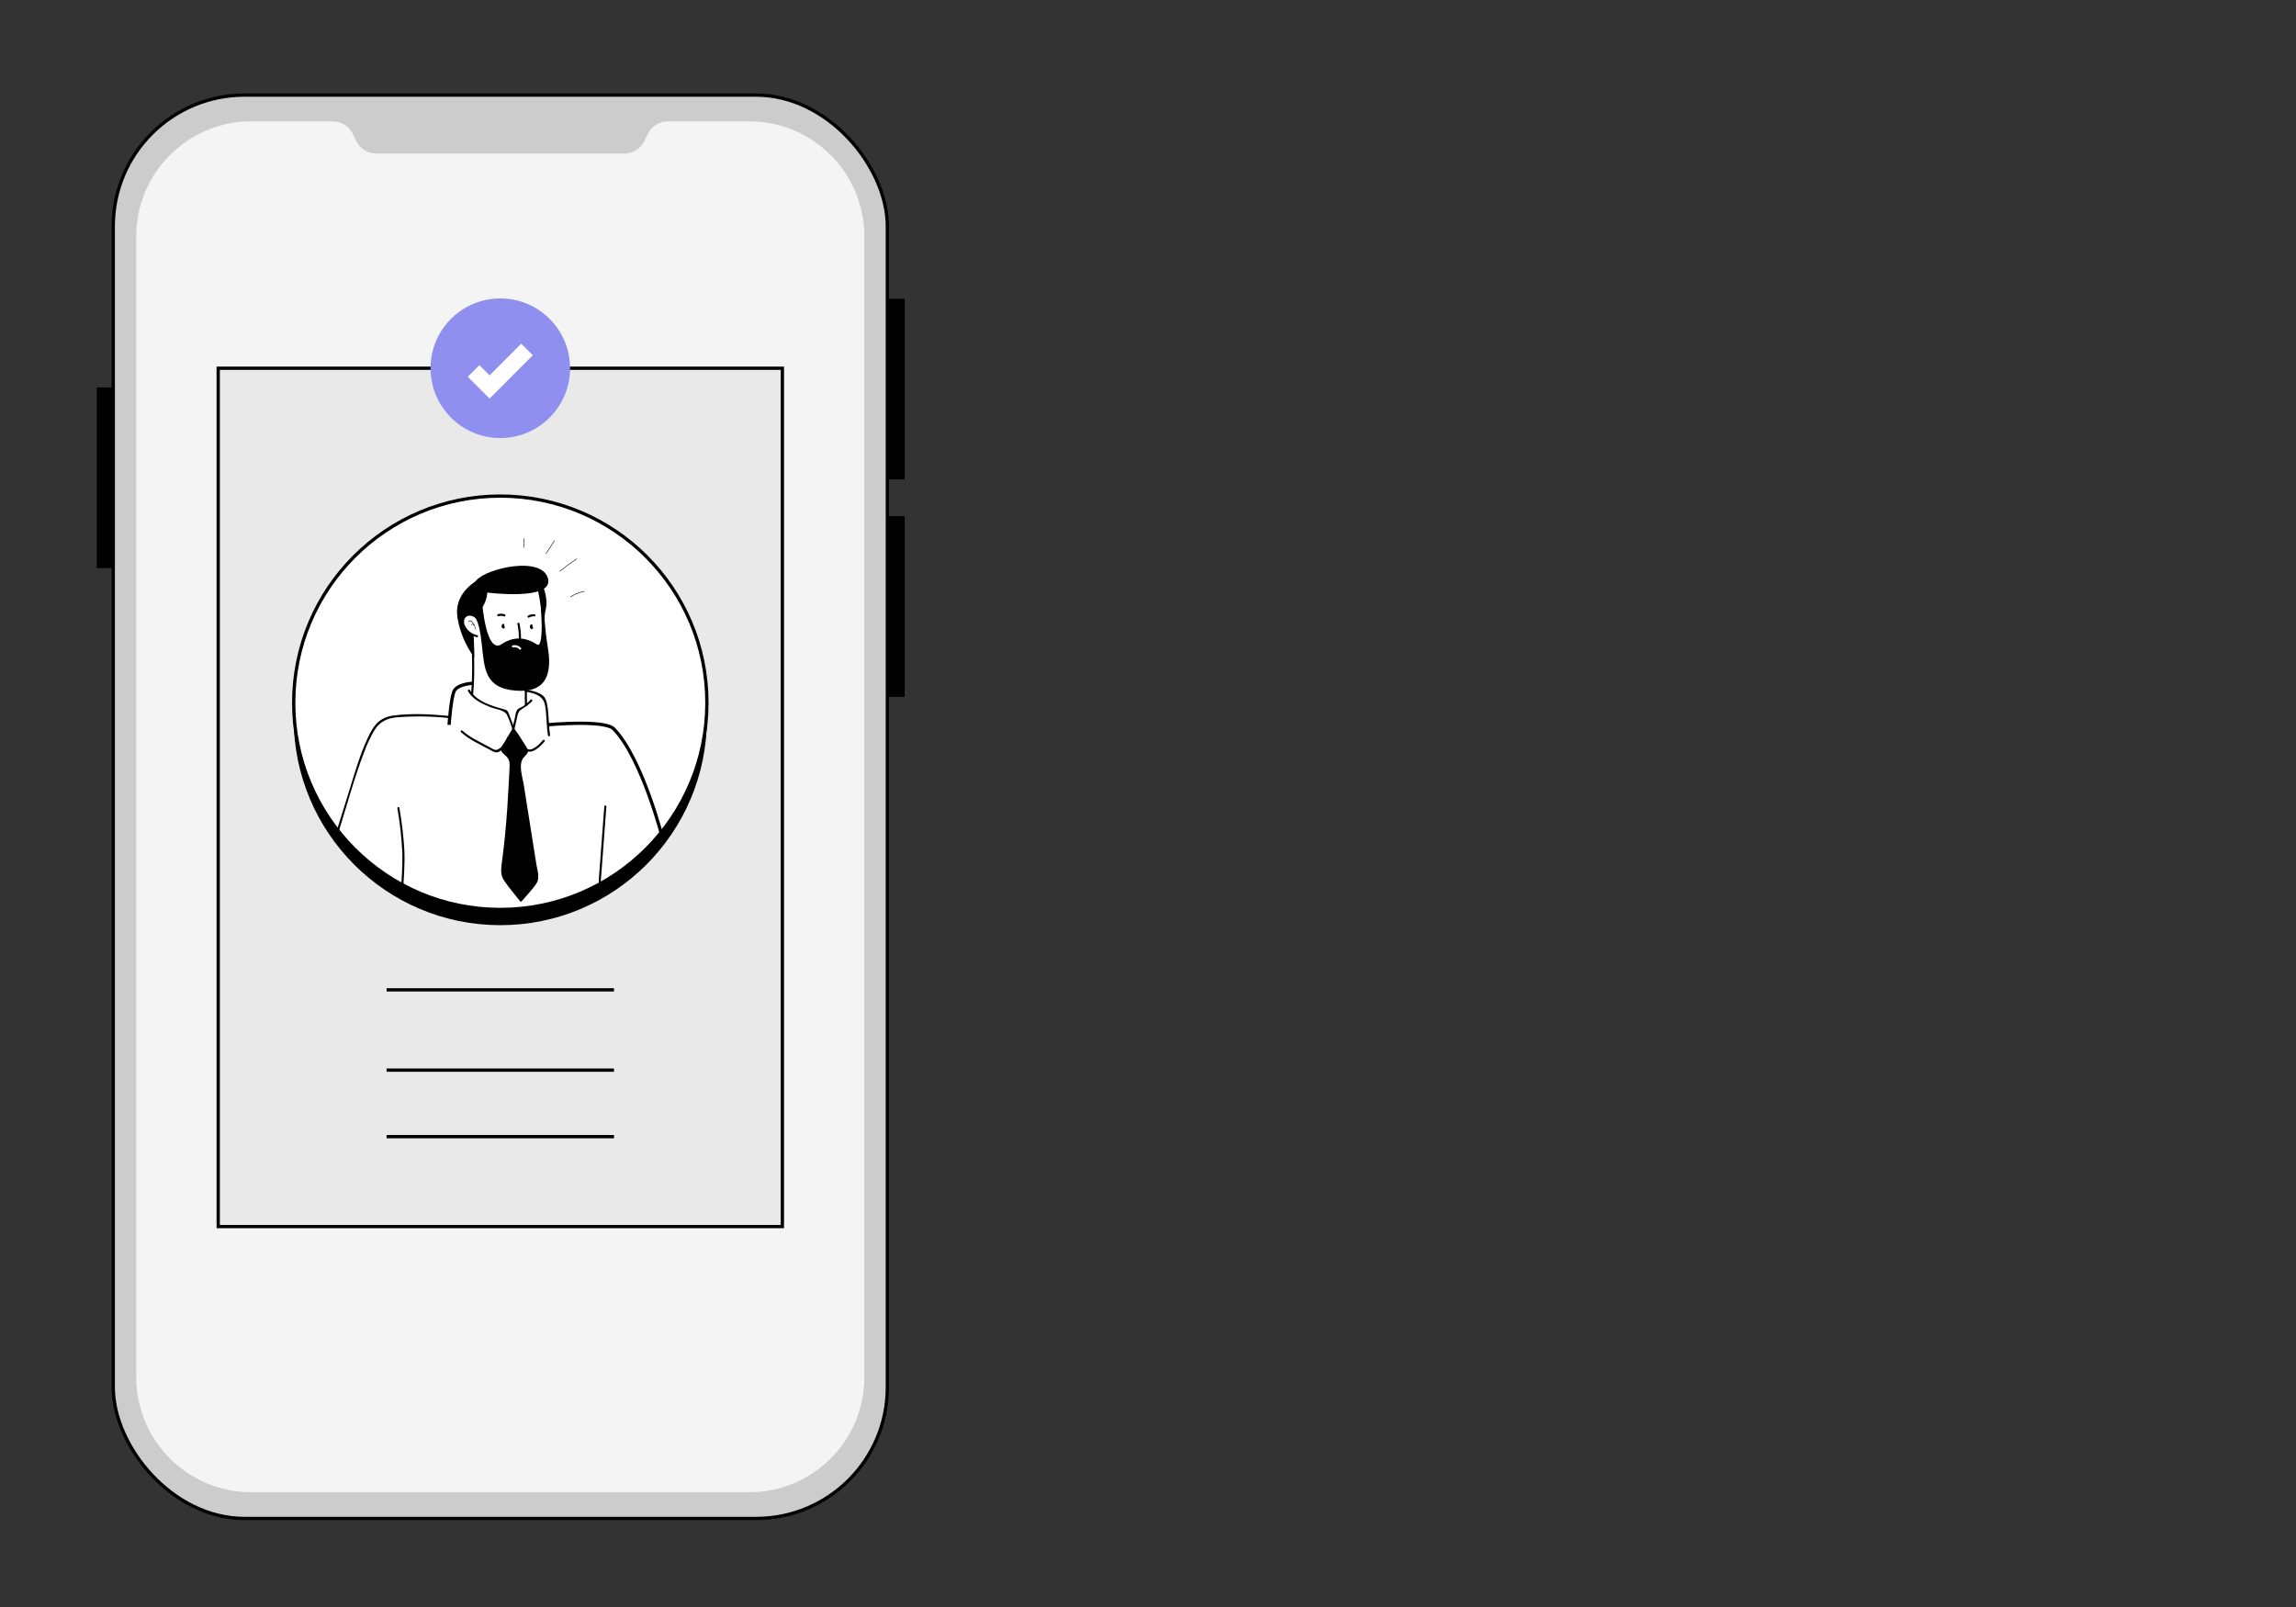 <?xml version="1.0" encoding="UTF-8"?>
<svg width="700px" height="490px" viewBox="0 0 700 490" version="1.1" xmlns="http://www.w3.org/2000/svg" xmlns:xlink="http://www.w3.org/1999/xlink">
    <rect x="0" y="0" width="700" height="490" fill="#333333" stroke="none"/>
    <title>credential</title>
    <g id="credential" stroke="none" stroke-width="1" fill="none" fill-rule="evenodd">
        <g id="Group-3" transform="translate(30, 29)">
            <rect id="Rectangle" fill="#CCCCCC" fill-rule="nonzero" x="4.531" y="0" width="236" height="434" rx="40"></rect>
            <rect id="Rectangle" stroke="#000000" x="4.531" y="0" width="236" height="434" rx="40"></rect>
            <path d="M198.444,8 L173.684,8 C171.002,8 168.563,9.556 167.434,11.992 L166.575,13.834 C165.443,16.267 163.005,17.824 160.324,17.825 L84.738,17.825 C82.057,17.824 79.619,16.267 78.488,13.834 L77.629,11.992 C76.501,9.555 74.061,8 71.378,8 L46.619,8 C27.243,8 11.535,23.721 11.531,43.117 L11.531,390.883 C11.535,410.279 27.243,426 46.619,426 L198.444,426 C217.819,426 233.528,410.279 233.531,390.883 L233.531,43.117 C233.528,23.721 217.819,8 198.444,8 L198.444,8 Z" id="Path" fill="#F4F4F4" fill-rule="nonzero"></path>
            <g id="Group" transform="translate(0, 62.579)" fill="#000000" fill-rule="nonzero" stroke="#000000">
                <polygon id="Path" points="241.08 0 245.319 0 245.319 54.096 241.08 54.096"></polygon>
                <polygon id="Path" points="241.08 66.325 245.319 66.325 245.319 120.421 241.08 120.421"></polygon>
                <polygon id="Path" points="0 27.051 4.239 27.051 4.239 81.147 0 81.147"></polygon>
            </g>
            <g id="Group-2" transform="translate(36.531, 62)">
                <polygon id="Path" fill="#E9E9E9" fill-rule="nonzero" points="0 21.282 172 21.282 172 282.346 0 282.346"></polygon>
                <ellipse id="Oval" fill="#000000" fill-rule="nonzero" cx="86" cy="128.075" rx="62.988" ry="63.025"></ellipse>
                <ellipse id="Oval" fill="#FFFFFF" fill-rule="nonzero" cx="86" cy="123.285" rx="62.988" ry="63.025"></ellipse>
                <g id="Group" transform="translate(0, 21.282)" stroke="#000000">
                    <polygon id="Path" points="0 0 172 0 172 261.718 0 261.718"></polygon>
                    <ellipse id="Oval" cx="86" cy="102.004" rx="62.988" ry="63.025"></ellipse>
                    <line x1="51.337" y1="189.539" x2="120.663" y2="189.539" id="Path"></line>
                    <line x1="51.337" y1="234.301" x2="120.663" y2="234.301" id="Path"></line>
                    <line x1="51.337" y1="214.018" x2="120.663" y2="214.018" id="Path"></line>
                </g>
                <path d="M97.529,89.282 C98.251,92.527 98.627,95.839 98.65,99.163 C98.839,102.116 98.839,105.078 98.65,108.031 C98.362,110.878 97.234,113.59 94.549,114.943 C91.454,116.501 87.775,115.796 85.026,113.86 C84.693,113.622 84.385,114.18 84.706,114.417 C89.582,117.842 96.939,116.816 98.804,110.57 C99.727,107.492 99.361,104.062 99.31,100.894 C99.348,96.94 98.946,92.994 98.112,89.128 C98.016,88.731 97.4,88.897 97.471,89.301 L97.529,89.282 Z" id="Path" fill="#000000" fill-rule="nonzero"></path>
                <path d="M86.679,99.304 C86.483,99.476 86.38,99.732 86.404,99.993 C86.429,100.253 86.576,100.486 86.801,100.619 C86.899,100.668 87.013,100.673 87.115,100.634 C87.218,100.595 87.299,100.515 87.339,100.413 C87.442,100.157 87.237,99.881 87.128,99.663 C86.942,99.298 86.391,99.618 86.57,99.99 L86.66,100.163 C86.66,100.272 86.711,100.279 86.743,100.163 L86.936,100.016 L86.878,100.016 L87.121,100.048 C86.974,99.977 87.038,99.811 87.121,99.74 C87.442,99.484 86.987,99.035 86.666,99.285 L86.679,99.304 Z" id="Path" fill="#000000" fill-rule="nonzero"></path>
                <path d="M95.299,99.477 C95.104,99.651 95.004,99.906 95.028,100.165 C95.052,100.425 95.198,100.657 95.42,100.792 C95.519,100.841 95.634,100.847 95.737,100.808 C95.841,100.769 95.923,100.689 95.965,100.587 C96.061,100.33 95.856,100.054 95.747,99.836 C95.568,99.471 95.01,99.791 95.196,100.163 L95.279,100.336 C95.311,100.446 95.337,100.446 95.363,100.336 L95.555,100.189 L95.497,100.189 L95.747,100.221 C95.6,100.144 95.664,99.984 95.747,99.913 C96.074,99.657 95.619,99.208 95.292,99.458 L95.299,99.477 Z" id="Path" fill="#000000" fill-rule="nonzero"></path>
                <path d="M78.944,102.696 C77.212,102.329 75.773,101.129 75.099,99.49 C74.657,98.208 75.131,96.791 76.663,96.72 C77.787,96.76 78.772,97.485 79.143,98.548 C79.31,98.926 79.867,98.599 79.694,98.227 C78.791,96.226 75.42,94.912 74.42,97.586 C73.42,100.26 76.548,102.715 78.797,103.299 C78.974,103.345 79.155,103.239 79.201,103.062 C79.247,102.885 79.141,102.704 78.964,102.658 L78.944,102.696 Z" id="Path" fill="#000000" fill-rule="nonzero"></path>
                <path d="M76.336,98.567 C76.932,97.996 77.573,98.919 77.836,99.368 C78.106,99.836 78.302,100.342 78.419,100.869 C78.419,100.971 78.592,100.926 78.573,100.824 C78.413,100.118 77.368,97.361 76.227,98.451 C76.15,98.522 76.266,98.637 76.336,98.567 L76.336,98.567 Z" id="Path" fill="#000000" fill-rule="nonzero"></path>
                <path d="M77.297,99.593 C77.458,99.24 77.855,99.522 78.009,99.715 C78.073,99.798 78.182,99.682 78.124,99.606 C77.9,99.323 77.362,99.054 77.163,99.516 C77.118,99.606 77.259,99.689 77.297,99.593 L77.297,99.593 Z" id="Path" fill="#000000" fill-rule="nonzero"></path>
                <path d="M77.221,103.395 C77.394,109.198 77.618,115.001 77.067,120.797 C77.028,121.208 77.669,121.201 77.708,120.797 C78.259,115.027 78.034,109.198 77.861,103.395 C77.861,103.218 77.718,103.074 77.541,103.074 C77.364,103.074 77.221,103.218 77.221,103.395 Z" id="Path" fill="#000000" fill-rule="nonzero"></path>
                <path d="M93.581,115.726 C93.479,118.515 93.414,121.317 93.517,124.113 C93.517,124.523 94.158,124.523 94.158,124.113 C94.055,121.317 94.119,118.515 94.222,115.726 C94.222,115.548 94.078,115.405 93.901,115.405 C93.725,115.405 93.581,115.548 93.581,115.726 Z" id="Path" fill="#000000" fill-rule="nonzero"></path>
                <path d="M87.275,115.418 C88.889,116.308 90.566,117.077 92.293,117.72 C92.797,117.855 93.275,118.072 93.709,118.361 C93.786,117.506 93.844,116.634 93.882,115.745 C92.206,116.311 90.398,116.363 88.692,115.892 C88.23,115.738 89.48,116.437 87.48,115.527" id="Path" fill="#000000" fill-rule="nonzero"></path>
                <path d="M87.083,115.713 C88.172,116.277 89.268,116.848 90.39,117.335 C91.466,117.69 92.512,118.132 93.517,118.656 C93.617,118.712 93.739,118.712 93.838,118.656 C93.938,118.599 94.001,118.495 94.004,118.38 C94.081,117.525 94.139,116.653 94.177,115.764 C94.174,115.664 94.126,115.571 94.046,115.511 C93.966,115.451 93.864,115.431 93.767,115.456 C92.717,115.77 91.626,115.926 90.531,115.918 C89.89,115.918 89.185,115.533 88.557,115.572 C88.457,115.575 88.363,115.623 88.303,115.702 C88.242,115.782 88.22,115.885 88.243,115.982 C88.243,116.117 88.352,116.36 88.313,116.02 L88.634,115.7 C88.352,115.7 87.871,115.386 87.621,115.27 C87.243,115.104 86.916,115.655 87.294,115.822 C87.702,116.082 88.157,116.259 88.634,116.341 C88.811,116.341 88.954,116.198 88.954,116.02 C88.954,115.95 88.826,115.565 88.865,115.809 L88.557,116.213 C88.906,116.274 89.25,116.358 89.589,116.463 C90.059,116.54 90.535,116.572 91.011,116.559 C92.003,116.511 92.985,116.35 93.94,116.078 L93.536,115.764 C93.498,116.619 93.44,117.491 93.363,118.38 L93.844,118.098 C92.837,117.579 91.792,117.139 90.717,116.784 C89.589,116.296 88.499,115.726 87.41,115.161 C87.045,114.969 86.718,115.527 87.083,115.713 L87.083,115.713 Z" id="Path" fill="#000000" fill-rule="nonzero"></path>
                <path d="M91.229,99.259 C91.516,100.723 91.667,102.211 91.678,103.703 C91.678,103.88 91.821,104.023 91.998,104.023 C92.175,104.023 92.319,103.88 92.319,103.703 C92.308,102.154 92.15,100.611 91.844,99.093 C91.768,98.689 91.152,98.855 91.204,99.259 L91.229,99.259 Z" id="Path" fill="#000000" fill-rule="nonzero"></path>
                <path d="M85.487,96.887 C86.045,96.729 86.638,96.756 87.179,96.964 C87.57,97.105 87.737,96.489 87.352,96.323 C86.699,96.08 85.984,96.053 85.314,96.246 C85.137,96.293 85.033,96.476 85.08,96.653 C85.128,96.83 85.31,96.935 85.487,96.887 L85.487,96.887 Z" id="Path" fill="#000000" fill-rule="nonzero"></path>
                <path d="M94.754,97.304 C95.257,97.01 95.841,96.884 96.42,96.944 C96.83,96.989 96.824,96.348 96.42,96.303 C95.727,96.237 95.031,96.395 94.433,96.752 C94.3,96.849 94.262,97.03 94.345,97.173 C94.427,97.315 94.604,97.371 94.754,97.304 L94.754,97.304 Z" id="Path" fill="#000000" fill-rule="nonzero"></path>
                <path d="M98.413,93.341 C98.413,93.341 99.393,106.947 97.215,105.524 C95.036,104.1 91.056,102.279 86.385,105.421 C81.713,108.563 80.514,93.238 80.514,93.238 L76.073,96.297 L77.714,96.605 C77.714,96.605 79.38,96.893 80.277,104.754 C81.175,112.616 80.982,118.861 90.787,119.592 C100.034,120.297 101.752,114.462 100.553,106.864 C99.355,99.266 99.406,95.604 99.067,92.443" id="Path" fill="#000000" fill-rule="nonzero"></path>
                <path d="M76.138,119.727 C77.592,122.247 80.29,123.542 82.892,124.587 C84.436,125.228 87.224,125.433 88.019,126.94 C88.687,128.362 89.24,129.835 89.672,131.345 C89.8,131.737 90.415,131.57 90.313,131.172 C89.826,129.678 89.166,128.248 88.653,126.767 C88.262,125.639 87.967,125.485 86.801,125.183 C83.257,124.234 78.675,122.785 76.721,119.412 C76.629,119.264 76.435,119.216 76.285,119.305 C76.134,119.394 76.083,119.588 76.17,119.74 L76.138,119.727 Z" id="Path" fill="#000000" fill-rule="nonzero"></path>
                <path d="M95.234,122.349 C94.513,123.183 93.668,123.901 92.729,124.478 C92.229,124.779 91.505,124.972 91.146,125.453 C90.691,126.094 90.627,127.126 90.46,127.832 L89.659,131.172 C89.563,131.576 90.185,131.743 90.3,131.345 L90.941,128.556 C91.191,127.505 91.261,126.184 92.19,125.485 C93.434,124.561 94.619,123.997 95.677,122.804 C95.952,122.497 95.497,122.041 95.228,122.349 L95.234,122.349 Z" id="Path" fill="#000000" fill-rule="nonzero"></path>
                <path d="M89.986,131.333 C90.819,132.346 91.473,133.628 92.216,134.725 C92.857,135.661 93.498,136.597 94.1,137.572 C94.323,137.937 94.281,138.405 93.998,138.726 C93.222,139.572 92.351,139.873 92.133,140.906 C91.947,142.156 91.993,143.43 92.267,144.663 C93.912,155.03 95.557,165.4 97.202,175.775 C97.323,176.302 97.323,176.85 97.202,177.378 C97.03,177.837 96.766,178.256 96.426,178.609 L92.287,183.578 L87.999,178.077 C87.499,177.503 87.092,176.854 86.795,176.153 C86.365,174.999 86.551,173.717 86.724,172.492 C88.198,162.2 88.704,151.787 89.217,141.4 C89.258,141.121 89.211,140.836 89.082,140.585 C88.313,139.661 87.485,138.787 86.602,137.969 C86,137.405 87.179,136.167 87.455,135.68 C88.301,134.218 89.134,132.769 89.986,131.333 L89.986,131.333 Z" id="Path" fill="#000000" fill-rule="nonzero"></path>
                <path d="M89.762,131.557 C90.806,132.904 91.633,134.417 92.581,135.821 C93.222,136.796 94.126,137.745 93.267,138.976 C92.908,139.502 92.287,139.739 91.985,140.342 C91.511,141.303 91.671,142.611 91.793,143.631 C92.011,145.458 92.357,147.279 92.645,149.1 C93.863,156.795 95.083,164.47 96.305,172.126 L96.747,174.922 C96.888,175.794 97.144,176.846 96.747,177.66 C96.489,178.084 96.186,178.48 95.843,178.84 C95.286,179.519 94.709,180.193 94.145,180.866 C93.748,181.347 92.78,182.944 92.139,182.854 C91.774,182.802 90.858,181.187 90.582,180.853 L88.826,178.603 C88.232,177.926 87.71,177.189 87.269,176.403 C86.692,175.198 86.884,173.838 87.051,172.556 C88.057,165.099 88.685,157.616 89.108,150.114 C89.23,147.933 89.339,145.753 89.448,143.567 C89.512,142.336 89.851,141.06 89.076,140.034 C88.301,139.008 86.32,137.969 87.275,136.514 C88.345,134.885 89.268,133.166 90.268,131.486 C90.479,131.134 89.922,130.813 89.71,131.166 C88.967,132.448 88.243,133.692 87.506,134.962 C87.008,135.615 86.578,136.317 86.224,137.059 C85.872,138.226 87.179,138.937 87.89,139.694 C88.832,140.701 88.89,141.566 88.826,142.945 C88.762,144.323 88.692,145.644 88.621,146.997 C88.474,149.806 88.32,152.608 88.128,155.41 C87.743,161.098 87.186,166.753 86.423,172.396 C86.173,174.262 86.083,175.89 87.173,177.525 C88.659,179.712 90.441,181.744 92.062,183.822 C92.122,183.883 92.204,183.917 92.29,183.917 C92.375,183.917 92.457,183.883 92.517,183.822 C93.991,182.059 95.721,180.327 97.003,178.41 C98.144,176.698 97.292,174.473 97.003,172.594 C96.149,167.204 95.294,161.811 94.44,156.417 L93.158,148.331 C92.774,145.907 91.319,141.823 93.229,139.861 C94.555,138.488 94.895,138.213 93.761,136.462 C92.626,134.712 91.511,132.801 90.21,131.127 C89.96,130.807 89.512,131.236 89.762,131.557 L89.762,131.557 Z" id="Path" fill="#000000" fill-rule="nonzero"></path>
                <path d="M99.015,134.654 C98.061,135.789 95.657,138.386 94.042,137.251 C93.709,137.014 93.402,137.572 93.722,137.809 C95.709,139.2 98.285,136.526 99.49,135.109 C99.752,134.795 99.304,134.34 99.035,134.654 L99.015,134.654 Z" id="Path" fill="#000000" fill-rule="nonzero"></path>
                <path d="M88.192,133.763 C87.551,135.129 86.666,136.847 85.257,137.507 C84.424,137.899 83.866,137.443 83.097,137.033 C82.636,136.789 82.181,136.539 81.726,136.289 C79.278,134.962 76.548,133.724 74.478,131.801 C74.17,131.525 73.715,131.98 74.023,132.256 C76.471,134.5 79.745,135.962 82.655,137.514 C83.763,138.104 84.795,138.892 85.942,138.02 C87.089,137.148 88.089,135.456 88.749,134.077 C88.929,133.705 88.377,133.378 88.192,133.75 L88.192,133.763 Z" id="Path" fill="#000000" fill-rule="nonzero"></path>
                <path d="M101.175,133.096 C100.707,130.127 100.848,127.088 100.323,124.119 C100.13,123.022 99.874,121.83 98.97,121.099 C97.618,120.009 95.523,119.541 93.844,119.239 C93.44,119.169 93.267,119.784 93.671,119.881 C95.407,120.195 97.561,120.637 98.727,122.029 C99.707,123.196 99.791,124.792 99.932,126.28 C100.15,128.607 100.169,130.967 100.534,133.275 C100.598,133.686 101.213,133.513 101.175,133.109 L101.175,133.096 Z" id="Path" fill="#000000" fill-rule="nonzero"></path>
                <path d="M70.37,127.306 C64.84,126.774 58.963,126.414 53.433,127.19 C51.488,127.356 49.669,128.216 48.306,129.614 C46.691,131.384 45.659,133.788 44.73,135.956 C42.731,140.63 41.359,145.574 39.847,150.409 L35.919,162.97 C35.797,163.361 36.412,163.528 36.56,163.137 C39.123,154.878 41.411,146.42 44.48,138.335 C45.331,135.983 46.404,133.718 47.685,131.57 C49.28,129.005 51.53,127.985 54.465,127.723 C59.762,127.304 65.087,127.379 70.37,127.947 C70.78,127.992 70.774,127.351 70.37,127.306 Z" id="Path" fill="#000000" fill-rule="nonzero"></path>
                <path d="M89.685,105.998 C90.394,106.705 91.232,107.271 92.152,107.666 C92.524,107.826 92.851,107.274 92.472,107.108 C91.601,106.743 90.808,106.211 90.14,105.543 C90.014,105.417 89.81,105.417 89.685,105.543 C89.559,105.669 89.559,105.873 89.685,105.998 L89.685,105.998 Z" id="Path" fill="#000000" fill-rule="nonzero"></path>
                <path d="M77.663,117.341 C77.663,117.341 72.728,117.515 71.825,119.951 C70.921,122.388 70.383,130.018 70.383,130.018" id="Path" stroke="#000000"></path>
                <path d="M100.547,129.986 C100.547,129.986 117.792,128.364 120.599,131.268 C129.365,140.31 135.633,165.156 135.633,165.156" id="Path" stroke="#000000"></path>
                <path d="M89.941,106.396 C90.629,106.25 91.343,106.473 91.825,106.986 C92.114,107.287 92.562,106.832 92.28,106.537 C91.635,105.859 90.68,105.572 89.768,105.78 C89.364,105.864 89.537,106.479 89.941,106.422 L89.941,106.396 Z" id="Path" fill="#FFFFFF" fill-rule="nonzero"></path>
                <path d="M79.38,95.592 C80.951,94.011 81.893,91.911 82.027,89.686 C82.027,89.686 102.591,92.334 100.502,85.281 C98.503,78.478 82.059,82.267 78.835,85.813 C78.576,86.115 78.281,86.384 77.958,86.615 C76.387,87.685 71.953,91.302 72.946,97.342 C73.667,101.732 75.425,105.887 78.073,109.461 C78.073,109.461 78.028,102.78 77.759,102.517 C77.49,102.254 73.914,100.689 74.67,97.868 C75.426,95.047 78.515,97.137 78.515,97.137 L79.38,95.592 Z" id="Path" fill="#000000" fill-rule="nonzero"></path>
                <path d="M99.041,87.897 C99.131,88 100.592,91.584 99.893,94.617 C99.471,96.262 99.358,97.971 99.56,99.657 L98.887,96.111 C98.887,96.111 98.291,89.288 97.606,88.487" id="Path" fill="#000000" fill-rule="nonzero"></path>
                <path d="M54.631,155.481 C55.409,159.949 55.91,164.461 56.131,168.991 C56.252,173.165 55.881,177.327 55.663,181.514 C55.663,181.93 56.304,181.93 56.304,181.514 C56.528,177.147 56.945,172.748 56.752,168.375 C56.496,163.996 55.989,159.635 55.234,155.314 C55.176,154.903 54.554,155.077 54.593,155.481 L54.631,155.481 Z" id="Path" fill="#000000" fill-rule="nonzero"></path>
                <path d="M117.708,154.916 L116.754,167.606 L116.299,173.64 L116.062,176.814 C116.062,177.179 115.914,180.795 116.004,180.744 C116.363,180.552 116.042,180 115.677,180.193 L115.587,180.244 C115.463,180.317 115.403,180.464 115.44,180.603 C115.447,180.786 115.567,180.944 115.741,181.001 C115.866,181.072 116.024,181.051 116.126,180.949 C116.504,180.59 116.452,180.186 116.491,179.667 C116.574,178.609 116.651,177.551 116.728,176.493 L117.273,169.196 L118.343,154.916 C118.343,154.506 117.702,154.506 117.702,154.916 L117.708,154.916 Z" id="Path" fill="#000000" fill-rule="nonzero"></path>
                <path d="M109.217,79.343 C107.474,80.523 105.778,81.776 104.129,83.101 C104.046,83.165 104.161,83.28 104.245,83.216 C105.877,81.9 107.562,80.653 109.301,79.478 C109.384,79.42 109.301,79.286 109.217,79.343 Z" id="Path" fill="#000000" fill-rule="nonzero"></path>
                <path d="M107.481,91.052 C108.744,90.232 110.158,89.672 111.64,89.404 C111.742,89.404 111.697,89.231 111.601,89.25 C110.104,89.521 108.676,90.085 107.397,90.911 C107.308,90.968 107.397,91.109 107.481,91.052 L107.481,91.052 Z" id="Path" fill="#000000" fill-rule="nonzero"></path>
                <path d="M102.418,73.861 L99.855,77.785 C99.797,77.869 99.938,77.952 99.996,77.862 L102.559,73.938 C102.617,73.855 102.476,73.771 102.418,73.861 Z" id="Path" fill="#000000" fill-rule="nonzero"></path>
                <path d="M93.152,73.239 C93.255,74.141 93.203,75.054 92.998,75.938 C92.998,76.041 93.132,76.086 93.152,75.983 C93.362,75.084 93.416,74.156 93.312,73.239 C93.312,73.136 93.139,73.136 93.152,73.239 Z" id="Path" fill="#000000" fill-rule="nonzero"></path>
                <ellipse id="Oval" fill="#8F8FEF" fill-rule="nonzero" cx="86" cy="21.282" rx="21.269" ry="21.282"></ellipse>
                <polyline id="Path" stroke="#FFFFFF" stroke-width="5" points="77.855 22.115 82.725 26.989 94.139 15.569"></polyline>
            </g>
        </g>
    </g>
</svg>